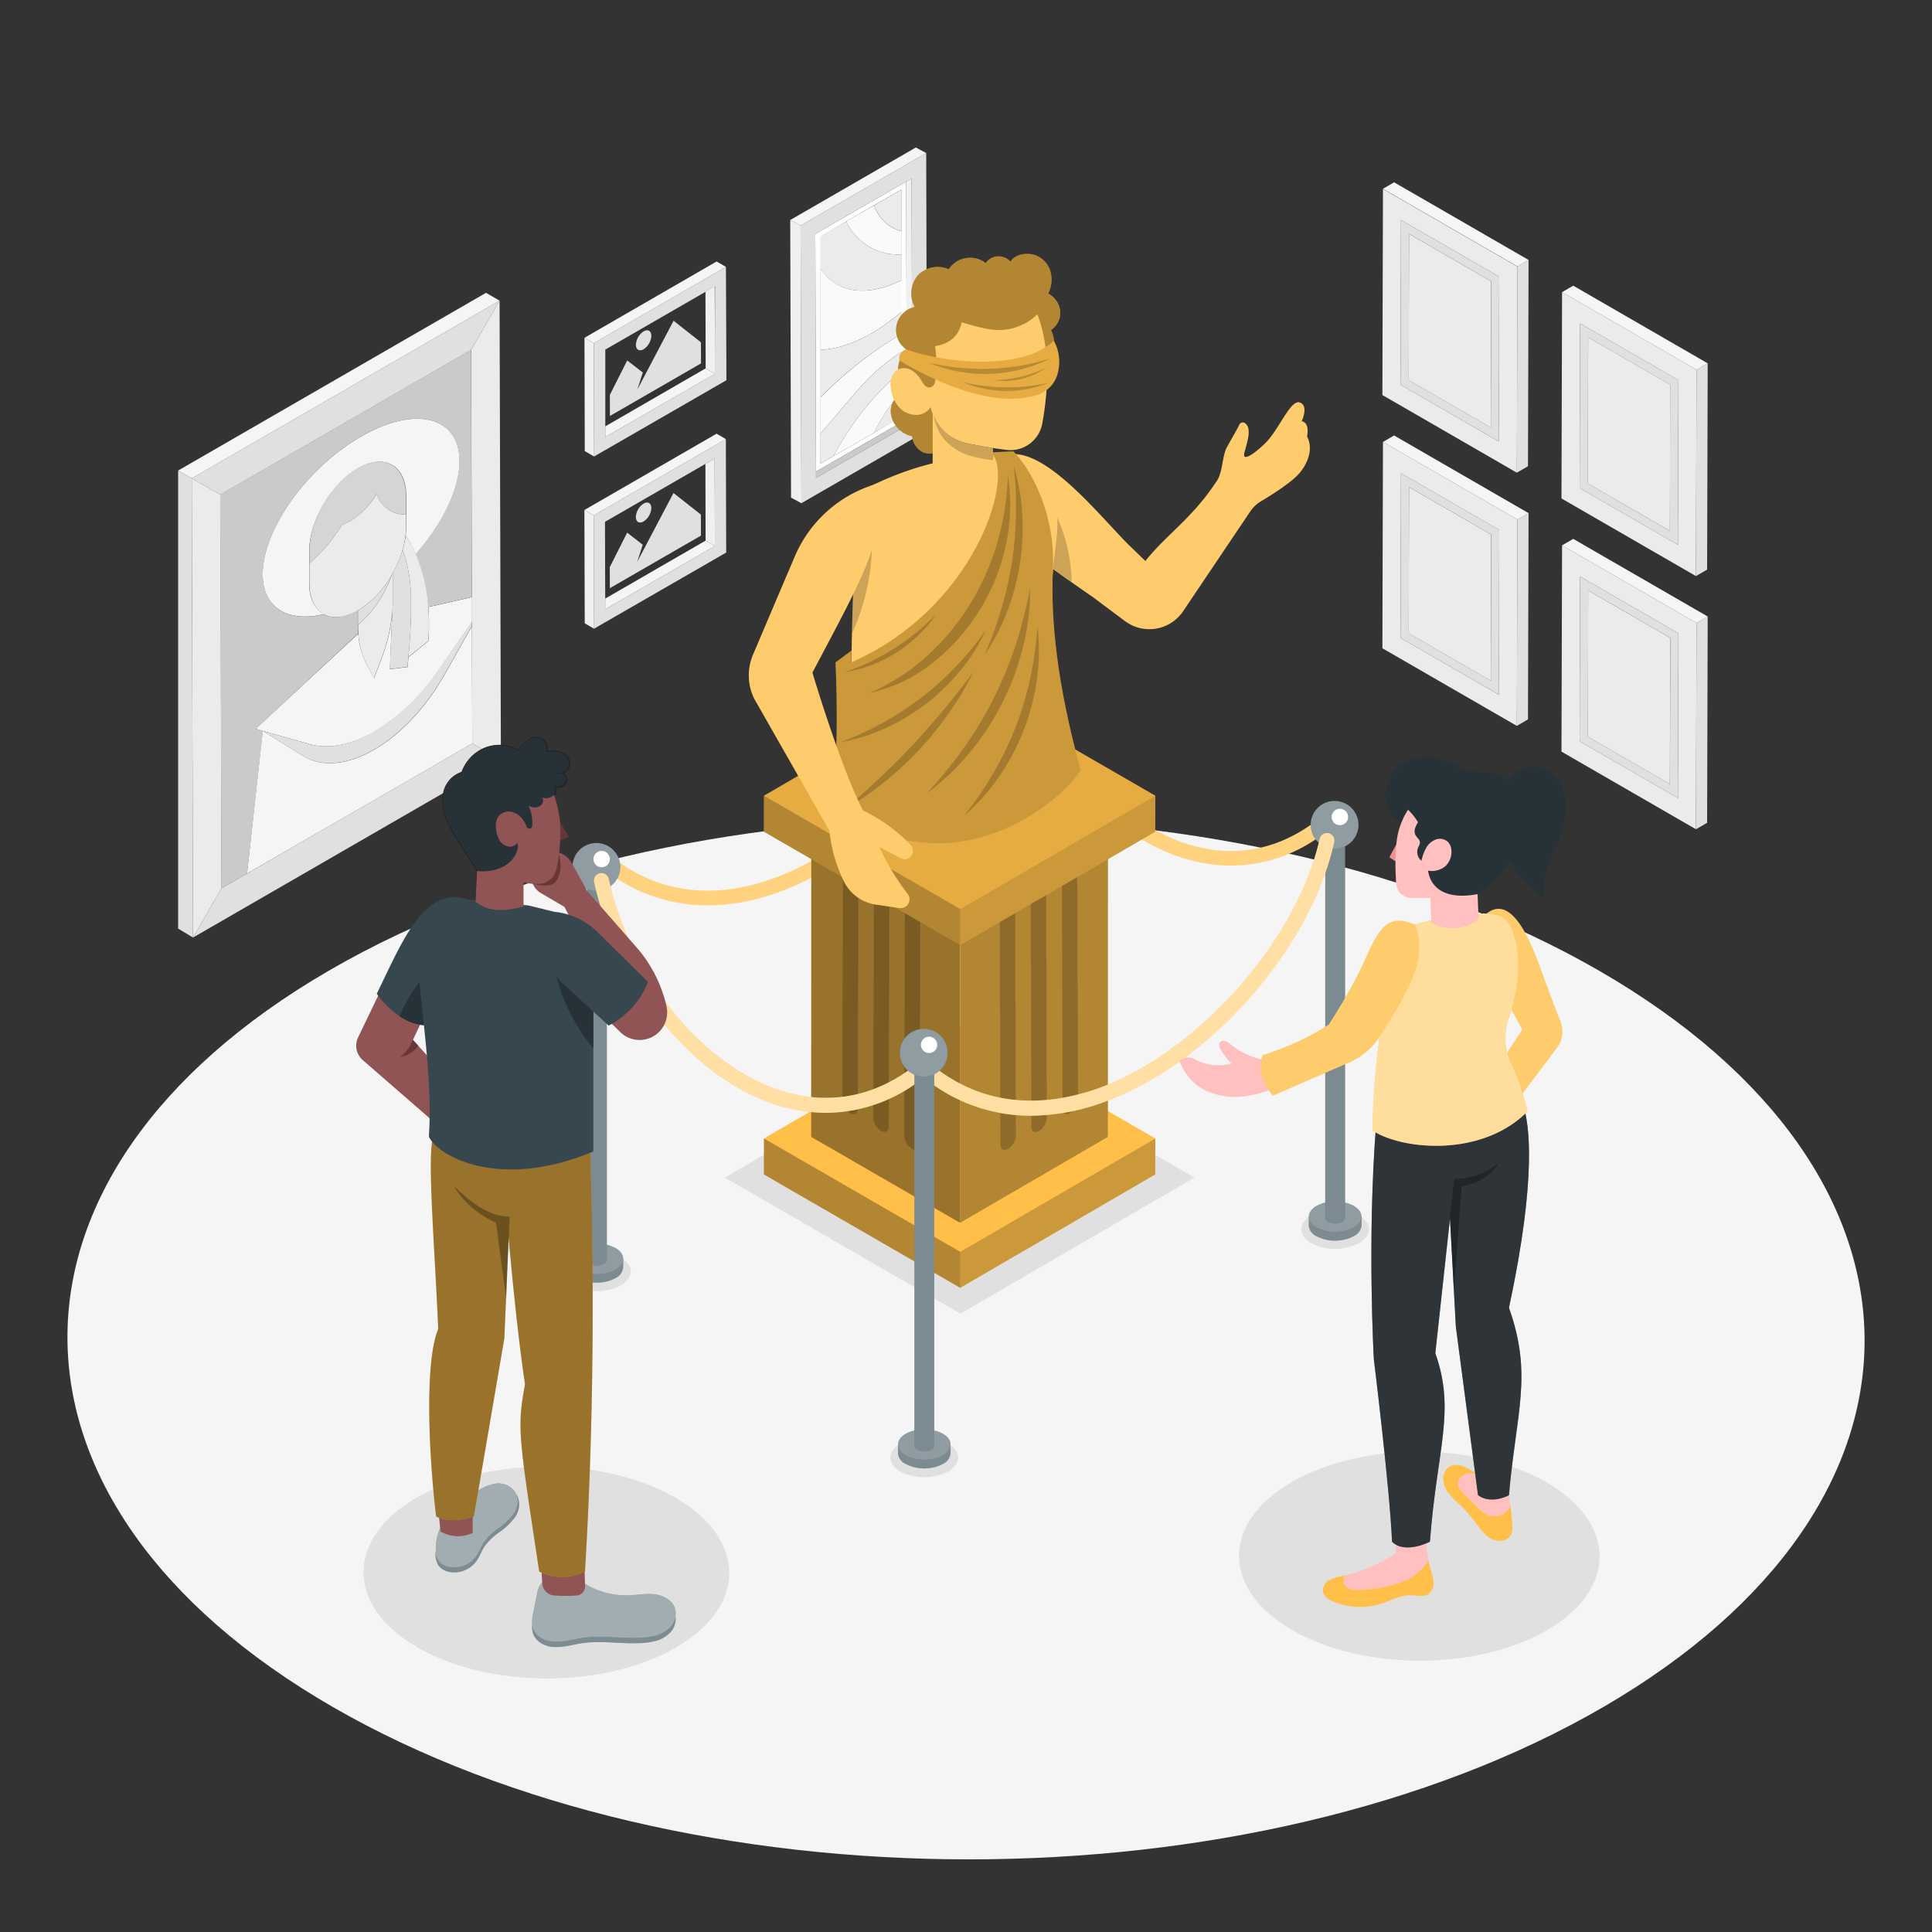 <svg xmlns="http://www.w3.org/2000/svg" viewBox="0 0 500 500"><rect x="0" y="0" width="500" height="500" fill="#333333" stroke="none"/><g id="freepik--Floor--inject-2"><path d="M413.9,251.25c-91.11-52.6-238.35-52.6-328.87,0S-5,389.15,86.1,441.75s238.35,52.61,328.88,0S505,303.86,413.9,251.25Z" style="fill:#f5f5f5"></path></g><g id="freepik--Shadows--inject-2"><path d="M400.21,383.61c-18.29-10.56-47.86-10.56-66,0s-18.08,27.69.21,38.25,47.86,10.57,66,0S418.51,394.18,400.21,383.61Z" style="fill:#e0e0e0"></path><polygon points="309.14 304.76 248.16 269.56 187.57 304.76 248.55 339.97 309.14 304.76" style="fill:#e0e0e0"></polygon><path d="M174.76,387.58c-18.54-10.71-48.51-10.71-66.93,0s-18.33,28.06.22,38.77,48.51,10.7,66.93,0S193.3,398.28,174.76,387.58Z" style="fill:#e0e0e0"></path><path d="M245.38,373.64a13.66,13.66,0,0,0-12.39,0c-3.41,2-3.39,5.2,0,7.18a13.66,13.66,0,0,0,12.39,0C248.83,378.84,248.82,375.62,245.38,373.64Z" style="fill:#e0e0e0"></path><path d="M351.7,314.54a13.66,13.66,0,0,0-12.39,0c-3.41,2-3.39,5.2,0,7.18a13.66,13.66,0,0,0,12.39,0C355.15,319.74,355.13,316.52,351.7,314.54Z" style="fill:#e0e0e0"></path><path d="M160.65,325.5a13.6,13.6,0,0,0-12.39,0c-3.41,2-3.39,5.19,0,7.17a13.6,13.6,0,0,0,12.39,0C164.1,330.69,164.08,327.48,160.65,325.5Z" style="fill:#e0e0e0"></path></g><g id="freepik--Paintings--inject-2"><polygon points="182.57 75.47 156.59 90.48 156.64 110.34 182.63 95.33 182.57 75.47" style="fill:none"></polygon><polygon points="182.57 75.47 182.63 95.33 185.04 96.73 184.97 74.09 182.57 75.47" style="fill:#f0f0f0"></polygon><polygon points="156.64 110.34 156.65 113.12 185.04 96.73 182.63 95.33 156.64 110.34" style="fill:#f5f5f5"></polygon><path d="M187.87,69.07l-34.2,19.75.08,29.32L188,98.4Zm-31.22,44.05v-2.78l0-19.86,26-15,2.4-1.38L185,96.73Z" style="fill:#e0e0e0"></path><polygon points="187.87 69.07 185.46 67.67 151.26 87.42 153.67 88.82 187.87 69.07" style="fill:#f5f5f5"></polygon><polygon points="151.26 87.42 151.34 116.74 153.75 118.14 153.67 88.82 151.26 87.42" style="fill:#f0f0f0"></polygon><polygon points="182.56 120.05 156.57 135.05 156.63 154.91 182.61 139.91 182.56 120.05" style="fill:none"></polygon><polygon points="182.56 120.05 182.61 139.91 185.02 141.3 184.95 118.66 182.56 120.05" style="fill:#f0f0f0"></polygon><polygon points="156.63 154.91 156.63 157.69 185.02 141.3 182.61 139.91 156.63 154.91" style="fill:#f5f5f5"></polygon><path d="M187.85,113.64l-34.2,19.75.08,29.32L187.94,143Zm-31.22,44.05v-2.78l-.06-19.86,26-15,2.39-1.38L185,141.3Z" style="fill:#e0e0e0"></path><polygon points="187.85 113.64 185.45 112.24 151.24 131.99 153.65 133.39 187.85 113.64" style="fill:#f5f5f5"></polygon><polygon points="151.24 131.99 151.33 161.31 153.74 162.71 153.65 133.39 151.24 131.99" style="fill:#f0f0f0"></polygon><path d="M222.72,87.72h0l.93-.46h0Z" style="fill:none"></path><path d="M222.38,87.88h0l.35-.17h0Z" style="fill:none"></path><polygon points="233.32 49.02 226.22 53.13 219 57.3 226.22 53.13 233.32 49.02" style="fill:none"></polygon><polygon points="233.39 72.45 233.37 65.86 233.35 59.83 233.37 65.86 233.39 72.45" style="fill:none"></polygon><path d="M223.66,87.26l.19-.09-.19.09Z" style="fill:none"></path><polygon points="233.47 101.35 233.46 95.84 233.44 91.01 233.46 95.84 233.47 101.35" style="fill:none"></polygon><path d="M219.62,89c.92-.33,1.84-.71,2.76-1.13h0Q221,88.53,219.62,89Z" style="fill:none"></path><polygon points="212.22 69.37 212.28 90.55 212.31 102.82 212.28 90.55 212.22 69.37" style="fill:none"></polygon><path d="M233.46,95.84l0-4.83-.22.13-.4.24a50.66,50.66,0,0,0-10.47,9.18c-.55.61-1.1,1.22-1.63,1.84-2.81,3.21-5.56,6.61-8.38,9.8l0,7.79,3.4-2A74.75,74.75,0,0,1,233.46,95.84Z" style="fill:#ebebeb"></path><path d="M233.49,107.8l0-6.45A40.73,40.73,0,0,0,226.24,112Z" style="fill:#ebebeb"></path><path d="M226.24,112a40.73,40.73,0,0,1,7.23-10.63V95.84A74.75,74.75,0,0,0,215.76,118l10.48-6Z" style="fill:#fafafa"></path><path d="M222.38,87.88h0" style="fill:none;stroke:gray;stroke-linecap:round;stroke-linejoin:round;stroke-width:0px"></path><path d="M222.72,87.72h0" style="fill:none;stroke:gray;stroke-linecap:round;stroke-linejoin:round;stroke-width:0px"></path><path d="M219.13,89.19l.49-.17q1.38-.49,2.76-1.14l.34-.16.94-.46c.54-.27,1.07-.56,1.61-.86-.54.3-1.07.59-1.61.86l.19-.09c.48-.25,1-.5,1.42-.77l.31-.17.24-.15a51.39,51.39,0,0,0,7.28-5.21l.31-.27,0-8.15c-5.17,2.64-10.26,3.47-14.37,2.19a12.64,12.64,0,0,1-6.8-5.27l.06,21.18A25,25,0,0,0,219.13,89.19Z" style="fill:#fafafa"></path><path d="M222.35,100.56a50.66,50.66,0,0,1,10.47-9.18l.4-.24.22-.13V86.34a101.15,101.15,0,0,0-19.05,14.51c-.69.65-1.38,1.33-2.07,2l0,9.38c2.82-3.19,5.57-6.59,8.38-9.8C221.25,101.78,221.8,101.17,222.35,100.56Z" style="fill:#fafafa"></path><path d="M233.43,86.34l0-5.74-.31.27a51.39,51.39,0,0,1-7.28,5.21l-.24.15-.31.17c-.47.27-.94.52-1.42.77l-.19.09-.13.07h0l.13-.07-.93.46-.35.17c-.92.42-1.84.8-2.76,1.13l.52-.19-.52.19-.49.17a25,25,0,0,1-6.85,1.36l0,12.27c.69-.64,1.38-1.32,2.07-2A101.15,101.15,0,0,1,233.43,86.34Z" style="fill:#ebebeb"></path><path d="M233.37,65.86l0-6a10.11,10.11,0,0,1-7.13-6.7L219,57.3A14.92,14.92,0,0,0,233.37,65.86Z" style="fill:#fafafa"></path><path d="M219,74.64c4.11,1.28,9.2.45,14.37-2.19l0-6.59A14.92,14.92,0,0,1,219,57.3l-6.8,3.92,0,8.15A12.64,12.64,0,0,0,219,74.64Z" style="fill:#ebebeb"></path><path d="M234.51,47,211,60.55l.17,61.5,23.51-13.58Zm-22.15,73,0-7.79,0-9.38,0-12.27-.06-21.18,0-8.15L219,57.3l7.22-4.17,7.1-4.11,0,10.81,0,6,0,6.59,0,8.15,0,5.74V91l0,4.83v5.51l0,6.45L226.24,112h0l-10.48,6Z" style="fill:#fff"></path><path d="M223.51,87.34h0" style="fill:none;stroke:gray;stroke-linecap:round;stroke-linejoin:round;stroke-width:0px"></path><path d="M223.53,87.33l.13-.07" style="fill:none;stroke:gray;stroke-linecap:round;stroke-linejoin:round;stroke-width:0px"></path><path d="M225.27,86.4c-.54.3-1.07.59-1.61.86" style="fill:none;stroke:gray;stroke-linecap:round;stroke-linejoin:round;stroke-width:0px"></path><line x1="223.66" y1="87.26" x2="223.66" y2="87.26" style="fill:none;stroke:gray;stroke-linecap:round;stroke-linejoin:round;stroke-width:0px"></line><path d="M219.62,89l.52-.19" style="fill:none;stroke:gray;stroke-linecap:round;stroke-linejoin:round;stroke-width:0px"></path><path d="M233.35,59.83l0-10.81-7.1,4.11A10.11,10.11,0,0,0,233.35,59.83Z" style="fill:#ebebeb"></path><polygon points="234.68 108.47 211.17 122.05 211.18 123.68 236.1 109.3 234.68 108.47" style="fill:#cacaca"></polygon><polygon points="234.51 46.97 234.68 108.47 236.1 109.3 235.92 46.16 234.51 46.97" style="fill:#f0f0f0"></polygon><path d="M239.7,39.61,207.19,58.38l.21,71.85,32.5-18.77Zm-28.52,84.07v-1.63L211,60.55,234.51,47l1.41-.81.18,63.13Z" style="fill:#e0e0e0"></path><polygon points="239.7 39.61 237.02 38.17 204.51 56.94 207.19 58.38 239.7 39.61" style="fill:#f5f5f5"></polygon><polygon points="204.51 56.94 204.72 128.79 207.4 130.23 207.19 58.38 204.51 56.94" style="fill:#f0f0f0"></polygon><polygon points="387.89 114.26 387.89 114.26 362.45 99.57 387.89 114.26 387.89 114.26" style="fill:#e0e0e0"></polygon><polygon points="362.57 56.93 362.57 56.93 362.45 99.57 362.57 56.93 362.57 56.93" style="fill:#e0e0e0"></polygon><polygon points="385.8 110.63 385.8 110.63 385.8 110.63 364.55 98.37 364.55 98.37 385.8 110.63" style="fill:#e0e0e0"></polygon><rect x="385.86" y="72.82" height="37.81" style="fill:#e0e0e0"></rect><polygon points="385.8 110.63 364.55 98.37 364.66 60.55 385.91 72.82 385.8 110.63" style="fill:#ebebeb"></polygon><polygon points="362.57 56.93 362.57 56.93 388.01 71.62 362.57 56.93" style="fill:#e0e0e0"></polygon><polygon points="388.01 71.62 387.89 114.26 387.89 114.26 388.01 71.62" style="fill:#e0e0e0"></polygon><path d="M357.76,102.24l34.8,20.09L392.71,69l-34.8-20.09Zm4.69-2.67.12-42.64h0L388,71.62l-.12,42.64h0Z" style="fill:#ebebeb"></path><path d="M362.57,56.93l-.12,42.64,25.44,14.69L388,71.62Zm2,41.44h0l.11-37.82,21.25,12.27h0l-.11,37.81h0Z" style="fill:#e0e0e0"></path><polygon points="395.59 67.27 395.44 120.66 392.56 122.33 392.71 68.95 395.59 67.27" style="fill:#e0e0e0"></polygon><polygon points="357.91 48.86 360.79 47.18 395.59 67.27 392.71 68.95 357.91 48.86" style="fill:#f5f5f5"></polygon><polygon points="434.25 141.01 434.25 141.01 408.81 126.32 434.25 141.01 434.25 141.01" style="fill:#e0e0e0"></polygon><polygon points="408.93 83.69 408.93 83.69 408.81 126.32 408.93 83.69 408.93 83.69" style="fill:#e0e0e0"></polygon><polygon points="432.16 137.39 432.16 137.39 432.16 137.39 410.91 125.12 410.91 125.12 432.16 137.39" style="fill:#e0e0e0"></polygon><rect x="432.21" y="99.57" height="37.81" style="fill:#e0e0e0"></rect><polygon points="432.16 137.39 410.91 125.12 411.02 87.31 432.27 99.57 432.16 137.39" style="fill:#ebebeb"></polygon><polygon points="408.93 83.69 408.93 83.69 434.37 98.38 408.93 83.69" style="fill:#e0e0e0"></polygon><polygon points="434.37 98.38 434.25 141.01 434.25 141.01 434.37 98.38" style="fill:#e0e0e0"></polygon><path d="M404.11,129l34.8,20.09.15-53.39-34.8-20.09Zm4.7-2.68.12-42.63h0l25.44,14.69L434.25,141h0Z" style="fill:#ebebeb"></path><path d="M408.93,83.69l-.12,42.63L434.25,141l.12-42.63Zm2,41.43h0L411,87.31l21.25,12.26h0l-.11,37.82h0Z" style="fill:#e0e0e0"></path><polygon points="441.95 94.03 441.8 147.41 438.91 149.09 439.06 95.7 441.95 94.03" style="fill:#e0e0e0"></polygon><polygon points="404.26 75.61 407.15 73.93 441.95 94.03 439.06 95.7 404.26 75.61" style="fill:#f5f5f5"></polygon><polygon points="387.89 179.78 387.89 179.78 362.45 165.09 387.89 179.78 387.89 179.78" style="fill:#e0e0e0"></polygon><polygon points="362.57 122.46 362.57 122.46 362.45 165.09 362.57 122.46 362.57 122.46" style="fill:#e0e0e0"></polygon><polygon points="385.8 176.16 385.8 176.16 385.8 176.16 364.55 163.89 364.55 163.89 385.8 176.16" style="fill:#e0e0e0"></polygon><rect x="385.86" y="138.35" height="37.81" style="fill:#e0e0e0"></rect><polygon points="385.8 176.16 364.55 163.89 364.66 126.08 385.91 138.35 385.8 176.16" style="fill:#ebebeb"></polygon><polygon points="362.57 122.46 362.57 122.46 388.01 137.15 362.57 122.46" style="fill:#e0e0e0"></polygon><polygon points="388.01 137.15 387.89 179.78 387.89 179.78 388.01 137.15" style="fill:#e0e0e0"></polygon><path d="M357.76,167.77l34.8,20.09.15-53.39-34.8-20.09Zm4.69-2.68.12-42.63h0L388,137.15l-.12,42.63h0Z" style="fill:#ebebeb"></path><path d="M362.57,122.46l-.12,42.63,25.44,14.69.12-42.63Zm2,41.43h0l.11-37.81,21.25,12.27h0l-.11,37.81h0Z" style="fill:#e0e0e0"></path><polygon points="395.59 132.8 395.44 186.18 392.56 187.86 392.71 134.47 395.59 132.8" style="fill:#e0e0e0"></polygon><polygon points="357.91 114.38 360.79 112.7 395.59 132.8 392.71 134.47 357.91 114.38" style="fill:#f5f5f5"></polygon><polygon points="434.25 206.54 434.25 206.54 408.81 191.85 434.25 206.54 434.25 206.54" style="fill:#e0e0e0"></polygon><polygon points="408.93 149.21 408.93 149.21 408.81 191.85 408.93 149.21 408.93 149.21" style="fill:#e0e0e0"></polygon><polygon points="432.16 202.91 432.16 202.91 432.16 202.91 410.91 190.65 410.91 190.65 432.16 202.91" style="fill:#e0e0e0"></polygon><rect x="432.21" y="165.1" height="37.81" style="fill:#e0e0e0"></rect><polygon points="432.16 202.91 410.91 190.65 411.02 152.83 432.27 165.1 432.16 202.91" style="fill:#ebebeb"></polygon><polygon points="408.93 149.21 408.93 149.21 434.37 163.9 408.93 149.21" style="fill:#e0e0e0"></polygon><polygon points="434.37 163.9 434.25 206.54 434.25 206.54 434.37 163.9" style="fill:#e0e0e0"></polygon><path d="M404.11,194.52l34.8,20.09.15-53.38-34.8-20.09Zm4.7-2.67.12-42.64h0l25.44,14.69-.12,42.64h0Z" style="fill:#ebebeb"></path><path d="M408.93,149.21l-.12,42.64,25.44,14.69.12-42.64Zm2,41.44h0l.11-37.82,21.25,12.27h0l-.11,37.81h0Z" style="fill:#e0e0e0"></path><polygon points="441.95 159.55 441.8 212.94 438.91 214.61 439.06 161.23 441.95 159.55" style="fill:#e0e0e0"></polygon><polygon points="404.26 141.14 407.15 139.46 441.95 159.55 439.06 161.23 404.26 141.14" style="fill:#f5f5f5"></polygon><polygon points="129.29 77.81 121.93 90.55 57.03 128.02 49.62 123.81 129.29 77.81" style="fill:#e0e0e0"></polygon><path d="M101.46,159.18l.06-.61,0,.61Z" style="fill:#353c56"></path><polygon points="122.22 192.42 129.63 196.64 49.95 242.64 57.32 229.89 122.22 192.42" style="fill:#e0e0e0"></polygon><path d="M104.2,142.3a38.15,38.15,0,0,1,2.15,12.28,131.68,131.68,0,0,1-.66,15.44c-.07.86-.15,1.73-.22,2.59l-4.59.53.62-14,0-.61c.1-1,.14-2.09.14-3.11l0-7.09A29.13,29.13,0,0,0,104.2,142.3Z" style="fill:#e0e0e0"></path><path d="M101.64,148.37l0,7.09c0,1,0,2.06-.14,3.11l-.06.61a46.24,46.24,0,0,1-2.86,11.6l-1.8,4.71L95,172.17a20,20,0,0,1-2.22-7.75c-.08-.88-.13-1.78-.13-2.71a28.84,28.84,0,0,0,6.24-7.48,36.11,36.11,0,0,0,2.49-5.37C101.45,148.69,101.55,148.53,101.64,148.37Z" style="fill:#ebebeb"></path><path d="M92.64,164.08l.12.34A20,20,0,0,0,95,172.17l1.82,3.32,1.8-4.71a46.24,46.24,0,0,0,2.86-11.6l-.58,14,4.59-.53c.07-.86.15-1.73.22-2.59l5.16-4.14a61.63,61.63,0,0,0,0-8.82l11.3-2.56,0,6.37-8.66,12.49a53.65,53.65,0,0,1-16.63,16C91,192.74,85.12,194,80.17,192.58L68,189.15l-1.84-.53Z" style="fill:#f5f5f5"></path><path d="M97.48,127.84a7.75,7.75,0,0,0,7.6,5.33v3.24a20.71,20.71,0,0,1-.13,2.19,22.52,22.52,0,0,1-.76,3.7,29.13,29.13,0,0,1-2.56,6.07c-.09.16-.19.32-.28.49A25.42,25.42,0,0,1,92.62,158c-3.4,2-6.49,2.19-8.76,1s-3.79-4.08-3.8-8.12v-5.07a43.62,43.62,0,0,0,8.48-10c.34-.12.69-.26,1-.42s.52-.25.78-.4l.27-.14c.39-.23.78-.48,1.18-.76a19.2,19.2,0,0,0,1.84-1.5c.16-.14.3-.28.45-.43A21.35,21.35,0,0,0,97.48,127.84Z" style="fill:#ebebeb"></path><path d="M57,128l64.9-37.47.18,64-11.3,2.56a42.92,42.92,0,0,0-3.24-13.69c6.86-7.73,11.37-16.78,11.35-24.1,0-11.59-11.45-14.42-25.5-6.31S68,137.06,68,148.65c0,8.77,6.56,12.52,15.82,10.32,2.27,1.23,5.36,1,8.76-1v3.7c0,.93.05,1.83.13,2.71l-.12-.34L66.2,188.62l1.84.53-4.1,36.92-6.62,3.82Z" style="fill:#e0e0e0"></path><g style="opacity:0.1"><path d="M57,128l64.9-37.47.18,64-11.3,2.56a42.92,42.92,0,0,0-3.24-13.69c6.86-7.73,11.37-16.78,11.35-24.1,0-11.59-11.45-14.42-25.5-6.31S68,137.06,68,148.65c0,8.77,6.56,12.52,15.82,10.32,2.27,1.23,5.36,1,8.76-1v3.7c0,.93.05,1.83.13,2.71l-.12-.34L66.2,188.62l1.84.53-4.1,36.92-6.62,3.82Z"></path></g><path d="M105,138.6a29,29,0,0,1,2.61,4.77,42.92,42.92,0,0,1,3.24,13.69,61.63,61.63,0,0,1,0,8.82L105.69,170a131.68,131.68,0,0,0,.66-15.44,38.15,38.15,0,0,0-2.15-12.28A22.52,22.52,0,0,0,105,138.6Z" style="fill:#ebebeb"></path><path d="M68,189.15l12.13,3.43c5,1.41,10.81.16,16.67-3.23a53.65,53.65,0,0,0,16.63-16l8.66-12.49V162l-7,12.43c-5,8.88-11.65,15.73-18.32,19.58s-13.35,4.7-18.37,1.59Z" style="fill:#e0e0e0"></path><path d="M68,189.15l10.44,6.48c5,3.11,11.7,2.26,18.37-1.59s13.33-10.7,18.32-19.58l7-12.43.09,30.39L96.89,207.05l-32.95,19Z" style="fill:#f5f5f5"></path><path d="M92.51,121.21c6.92-4,12.53-.78,12.55,7.16l0,4.8a7.75,7.75,0,0,1-7.6-5.33,21.35,21.35,0,0,1-3.4,4.33c-.15.15-.29.29-.45.43a19.2,19.2,0,0,1-1.84,1.5c-.4.28-.79.53-1.18.76l-.27.14c-.26.15-.52.28-.78.4s-.69.3-1,.42a43.62,43.62,0,0,1-8.48,10v-3C80,134.88,85.6,125.2,92.51,121.21Z" style="fill:#e0e0e0"></path><g style="opacity:0.05"><path d="M92.51,121.21c6.92-4,12.53-.78,12.55,7.16l0,4.8a7.75,7.75,0,0,1-7.6-5.33,21.35,21.35,0,0,1-3.4,4.33c-.15.15-.29.29-.45.43a19.2,19.2,0,0,1-1.84,1.5c-.4.28-.79.53-1.18.76l-.27.14c-.26.15-.52.28-.78.4s-.69.3-1,.42a43.62,43.62,0,0,1-8.48,10v-3C80,134.88,85.6,125.2,92.51,121.21Z"></path></g><path d="M93.42,113c14-8.11,25.47-5.28,25.5,6.31,0,7.32-4.49,16.37-11.35,24.1A29,29,0,0,0,105,138.6a20.71,20.71,0,0,0,.13-2.19v-3.24l0-4.8c0-7.94-5.63-11.15-12.55-7.16S80,134.88,80,142.82v8c0,4,1.47,6.85,3.8,8.12-9.26,2.2-15.8-1.55-15.82-10.32C68,137.06,79.37,121.07,93.42,113Z" style="fill:#f5f5f5"></path><polygon points="49.62 123.81 57.03 128.02 57.32 229.89 49.95 242.64 49.62 123.81" style="fill:#ebebeb"></polygon><polygon points="129.29 77.81 129.63 196.64 122.22 192.42 122.13 162.03 122.13 160.87 122.11 154.5 121.93 90.55 129.29 77.81" style="fill:#ebebeb"></polygon><polygon points="49.62 123.81 129.29 77.81 125.78 75.78 46.1 121.78 49.62 123.81" style="fill:#f5f5f5"></polygon><polygon points="49.95 242.64 49.62 123.81 46.1 121.78 46.1 240.32 49.95 242.64" style="fill:#e0e0e0"></polygon><path d="M101.36,148.86a36.11,36.11,0,0,1-2.49,5.37,28.84,28.84,0,0,1-6.24,7.48V158A25.42,25.42,0,0,0,101.36,148.86Z" style="fill:#e0e0e0"></path><polygon points="174.32 83.01 181.4 88.59 181.42 94.05 157.85 107.65 157.83 102.2 162.32 93.28 166.36 96.41 164.93 100.84 167 96.91 174.32 83.01" style="fill:#e0e0e0"></polygon><path d="M166.57,85.76c1.11-.64,2-.12,2,1.15a4.43,4.43,0,0,1-2,3.47c-1.11.64-2,.12-2-1.15A4.41,4.41,0,0,1,166.57,85.76Z" style="fill:#e0e0e0"></path><polygon points="174.3 127.59 181.39 133.17 181.4 138.62 157.83 152.22 157.81 146.77 162.31 137.85 166.34 140.98 164.91 145.41 166.98 141.48 174.3 127.59" style="fill:#e0e0e0"></polygon><path d="M166.56,130.33c1.11-.64,2-.12,2,1.15a4.39,4.39,0,0,1-2,3.47c-1.11.64-2,.13-2-1.15A4.44,4.44,0,0,1,166.56,130.33Z" style="fill:#e0e0e0"></path></g><g id="freepik--Statue--inject-2"><path d="M253.32,262.17V260h1.2a5.07,5.07,0,0,1,.76-.53,9.15,9.15,0,0,1,3.81-1.09,9.9,9.9,0,0,1,5.6,1.09,5.07,5.07,0,0,1,.76.53h1.17v2.19h0a3.35,3.35,0,0,1-2,2.72,9.19,9.19,0,0,1-3.44,1.06,10.14,10.14,0,0,1-6-1.06,3.29,3.29,0,0,1-1.93-2.72Z" style="fill:#455a64"></path><path d="M253.32,262.17V260h1.2a5.07,5.07,0,0,1,.76-.53,9.15,9.15,0,0,1,3.81-1.09,9.9,9.9,0,0,1,5.6,1.09,5.07,5.07,0,0,1,.76.53h1.17v2.19h0a3.35,3.35,0,0,1-2,2.72,9.19,9.19,0,0,1-3.44,1.06,10.14,10.14,0,0,1-6-1.06,3.29,3.29,0,0,1-1.93-2.72Z" style="fill:#fff;opacity:0.3"></path><path d="M255.28,257.25a9.15,9.15,0,0,1,3.81-1.09,9.9,9.9,0,0,1,5.6,1.09c2.59,1.5,2.57,3.94,0,5.44a8.84,8.84,0,0,1-3.44,1.06,10.06,10.06,0,0,1-6-1.05C252.66,261.19,252.67,258.75,255.28,257.25Z" style="fill:#455a64"></path><path d="M255.28,257.25a9.15,9.15,0,0,1,3.81-1.09,9.9,9.9,0,0,1,5.6,1.09c2.59,1.5,2.57,3.94,0,5.44a8.84,8.84,0,0,1-3.44,1.06,10.06,10.06,0,0,1-6-1.05C252.66,261.19,252.67,258.75,255.28,257.25Z" style="fill:#fff;opacity:0.4"></path><path d="M262.49,160.59v99.72h0a1.27,1.27,0,0,1-.74,1,3.37,3.37,0,0,1-1.3.41,3.86,3.86,0,0,1-2.26-.41,1.24,1.24,0,0,1-.72-1h0V160.59Z" style="fill:#455a64"></path><path d="M262.49,160.59v99.72h0a1.27,1.27,0,0,1-.74,1,3.37,3.37,0,0,1-1.3.41,3.86,3.86,0,0,1-2.26-.41,1.24,1.24,0,0,1-.72-1h0V160.59Z" style="fill:#fff;opacity:0.3"></path><path d="M253.78,160.72a6,6,0,1,0,6-6A6.05,6.05,0,0,0,253.78,160.72Z" style="fill:#455a64"></path><path d="M253.78,160.72a6,6,0,1,0,6-6A6.05,6.05,0,0,0,253.78,160.72Z" style="fill:#fff;opacity:0.4"></path><path d="M259.1,158.73a2.08,2.08,0,1,0,2.08-2.07A2.08,2.08,0,0,0,259.1,158.73Z" style="fill:#fff"></path><path d="M318.64,224a39.36,39.36,0,0,0,23.54-8,1.89,1.89,0,0,0-2.23-3.05c-10.54,7.72-22.6,9.35-34.88,4.72-19.13-7.2-36.2-28.95-41.51-52.89a1.89,1.89,0,0,0-3.69.82c5.57,25.11,23.61,48,43.87,55.61A42.22,42.22,0,0,0,318.64,224Z" style="fill:#FFBF49"></path><path d="M183.16,234.3a54.07,54.07,0,0,0,18.73-3.56c26.54-9.77,52-38.65,58-65.73a1.89,1.89,0,1,0-3.69-.82c-5.66,25.52-30.62,53.79-55.64,63-10.73,4-26.6,6.34-41.29-4.75a1.89,1.89,0,1,0-2.27,3A42.56,42.56,0,0,0,183.16,234.3Z" style="fill:#FFBF49"></path><g style="opacity:0.3"><path d="M318.64,224a39.36,39.36,0,0,0,23.54-8,1.89,1.89,0,0,0-2.23-3.05c-10.54,7.72-22.6,9.35-34.88,4.72-19.13-7.2-36.2-28.95-41.51-52.89a1.89,1.89,0,0,0-3.69.82c5.57,25.11,23.61,48,43.87,55.61A42.22,42.22,0,0,0,318.64,224Z" style="fill:#fff"></path></g><g style="opacity:0.3"><path d="M183.16,234.3a54.07,54.07,0,0,0,18.73-3.56c26.54-9.77,52-38.65,58-65.73a1.89,1.89,0,1,0-3.69-.82c-5.66,25.52-30.62,53.79-55.64,63-10.73,4-26.6,6.34-41.29-4.75a1.89,1.89,0,1,0-2.27,3A42.56,42.56,0,0,0,183.16,234.3Z" style="fill:#fff"></path></g><polygon points="248.19 265.3 197.71 294.64 197.69 303.95 248.5 333.29 298.97 303.95 299 294.64 248.19 265.3" style="fill:#FFBF49"></polygon><polygon points="248.52 323.97 248.5 333.29 298.97 303.95 299 294.64 248.52 323.97" style="opacity:0.2"></polygon><polygon points="197.71 294.64 197.69 303.95 248.5 333.29 248.52 323.97 197.71 294.64" style="opacity:0.3"></polygon><polygon points="286.74 218.37 248.23 196.13 209.96 218.37 248.48 240.61 286.74 218.37" style="fill:#FFBF49"></polygon><polygon points="286.74 218.37 248.23 196.13 209.96 218.37 248.48 240.61 286.74 218.37" style="opacity:0.1"></polygon><polygon points="248.48 240.61 248.46 316.47 286.72 294.23 286.74 218.37 248.48 240.61" style="fill:#FFBF49"></polygon><polygon points="248.48 240.61 248.46 316.47 286.72 294.23 286.74 218.37 248.48 240.61" style="opacity:0.3"></polygon><polygon points="209.96 218.37 209.94 294.23 248.46 316.47 248.48 240.61 209.96 218.37" style="fill:#FFBF49"></polygon><polygon points="209.96 218.37 209.94 294.23 248.46 316.47 248.48 240.61 209.96 218.37" style="opacity:0.4"></polygon><g style="opacity:0.2"><path d="M260.67,212.33c1.11-.64,2-.12,2,1.15l.23,80.38a4.38,4.38,0,0,1-2,3.46c-1.1.64-2,.13-2-1.14l-.23-80.39A4.41,4.41,0,0,1,260.67,212.33Z"></path><path d="M268.69,207.7c1.11-.64,2-.12,2,1.15l.23,80.38a4.4,4.4,0,0,1-2,3.46c-1.1.64-2,.13-2-1.14l-.23-80.39A4.41,4.41,0,0,1,268.69,207.7Z"></path><path d="M276.71,203.07c1.11-.64,2-.12,2,1.15L279,284.6a4.4,4.4,0,0,1-2,3.46c-1.1.64-2,.13-2-1.14l-.23-80.39A4.41,4.41,0,0,1,276.71,203.07Z"></path></g><g style="opacity:0.2"><path d="M236.24,212.33c-1.1-.64-2-.12-2,1.15L234,293.86a4.37,4.37,0,0,0,2,3.46c1.11.64,2,.13,2-1.14l.22-80.39A4.38,4.38,0,0,0,236.24,212.33Z"></path><path d="M228.22,207.7c-1.1-.64-2-.12-2,1.15L226,289.23a4.38,4.38,0,0,0,2,3.46c1.11.64,2,.13,2-1.14l.22-80.39A4.38,4.38,0,0,0,228.22,207.7Z"></path><path d="M220.2,203.07c-1.1-.64-2-.12-2,1.15L218,284.6a4.38,4.38,0,0,0,2,3.46c1.11.64,2,.13,2-1.14l.22-80.39A4.38,4.38,0,0,0,220.2,203.07Z"></path></g><polygon points="248.19 176.59 197.71 205.93 197.69 215.25 248.5 244.58 298.97 215.25 299 205.93 248.19 176.59" style="fill:#FFBF49"></polygon><polygon points="299 205.93 248.19 176.6 197.71 205.93 248.52 235.26 299 205.93" style="opacity:0.1"></polygon><polygon points="248.52 235.26 248.5 244.58 298.97 215.25 299 205.93 248.52 235.26" style="opacity:0.2"></polygon><polygon points="197.71 205.93 197.69 215.25 248.5 244.58 248.52 235.26 197.71 205.93" style="opacity:0.3"></polygon><path d="M338.25,113s.85-3.56-1.38-4c0,0,1.92-4-.5-4.84s-5.47,7.3-9,10.6c-.76.84-6.35,5.87-5.28,2.16.91-3.17,1.82-6.18.09-7.43a1,1,0,0,0-1.45.43c-.69,1.49-2.33,4.16-3.26,5.94-1.2,2.26-1,6.7-2.77,8.92-6.1,9.31-13.07,13.79-18.27,20.42L292.09,141c-7.35-7.35-20.46-23.9-30.08-23.47l-.05,22s10,7.52,20.89,15l8.32,6.22a10.53,10.53,0,0,0,15-2.55l17.37-25.81a8.85,8.85,0,0,1,2.87-2.71c2.77-1.64,8.08-5,10-7.37C339.2,118.89,339.57,115.3,338.25,113Z" style="fill:#FFBF49"></path><path d="M338.25,113s.85-3.56-1.38-4c0,0,1.92-4-.5-4.84s-5.47,7.3-9,10.6c-.76.84-6.35,5.87-5.28,2.16.91-3.17,1.82-6.18.09-7.43a1,1,0,0,0-1.45.43c-.69,1.49-2.33,4.16-3.26,5.94-1.2,2.26-1,6.7-2.77,8.92-6.1,9.31-13.07,13.79-18.27,20.42L292.09,141c-7.35-7.35-20.46-23.9-30.08-23.47l-.05,22s10,7.52,20.89,15l8.32,6.22a10.53,10.53,0,0,0,15-2.55l17.37-25.81a8.85,8.85,0,0,1,2.87-2.71c2.77-1.64,8.08-5,10-7.37C339.2,118.89,339.57,115.3,338.25,113Z" style="fill:#fff;opacity:0.2"></path><path d="M262,133.13v6.31s6.8,5.13,15.33,11.13a42.32,42.32,0,0,0-5.83-20.72A77.22,77.22,0,0,1,262,133.13Z" style="opacity:0.2"></path><path d="M226.67,125.17c13.77-6.45,24.09-7.2,35.34-7.68,16.85,10.84,10.54,19.87,10.25,34.35a200.88,200.88,0,0,0,5.2,47.32c-22.07,17.63-51.29,13.49-57.95,9.25C221.08,165.28,219.19,128.27,226.67,125.17Z" style="fill:#FFBF49"></path><path d="M226.67,125.17c13.77-6.45,24.09-7.2,35.34-7.68,16.85,10.84,10.54,19.87,10.25,34.35a200.88,200.88,0,0,0,5.2,47.32c-22.07,17.63-51.29,13.49-57.95,9.25C221.08,165.28,219.19,128.27,226.67,125.17Z" style="fill:#fff;opacity:0.2"></path><path d="M225.66,137.85c-1.36,1.11-2.74,2.27-4.11,3.45-.58,6.2-.86,13.91-1.06,22.68A57.82,57.82,0,0,0,225.66,137.85Z" style="opacity:0.2"></path><path d="M244,116a4.8,4.8,0,0,1-4.93,1.13,5,5,0,0,1-3-4.2,7.06,7.06,0,0,1-5.52-5.83c-.38-2.83,1.79-5.45,4.35-6.71a6.85,6.85,0,0,1-2.5-4.73,7.65,7.65,0,0,1,2.16-5.22,6.09,6.09,0,0,1,2.15-11,7.29,7.29,0,0,1,.84-8.21,7.19,7.19,0,0,1,8-1.56A6.42,6.42,0,0,1,250,66.79a6.53,6.53,0,0,1,5.1,1.29,4,4,0,0,1,3.07-1.74,4.15,4.15,0,0,1,3.34,1.36c1.1-1.79,3.69-2.29,5.74-1.86a6.3,6.3,0,0,1,4.48,4,7.81,7.81,0,0,1-.45,6.1,5.92,5.92,0,0,1,3.12,4.7A5.37,5.37,0,0,1,272,85.42a8.11,8.11,0,0,1,.3,6.49,7.11,7.11,0,0,1-4.65,3.89c-6.45,1.64-11.17,7.9-16.59,11.77C248.06,109.67,246.51,113.4,244,116Z" style="fill:#FFBF49"></path><path d="M244,116a4.8,4.8,0,0,1-4.93,1.13,5,5,0,0,1-3-4.2,7.06,7.06,0,0,1-5.52-5.83c-.38-2.83,1.79-5.45,4.35-6.71a6.85,6.85,0,0,1-2.5-4.73,7.65,7.65,0,0,1,2.16-5.22,6.09,6.09,0,0,1,2.15-11,7.29,7.29,0,0,1,.84-8.21,7.19,7.19,0,0,1,8-1.56A6.42,6.42,0,0,1,250,66.79a6.53,6.53,0,0,1,5.1,1.29,4,4,0,0,1,3.07-1.74,4.15,4.15,0,0,1,3.34,1.36c1.1-1.79,3.69-2.29,5.74-1.86a6.3,6.3,0,0,1,4.48,4,7.81,7.81,0,0,1-.45,6.1,5.92,5.92,0,0,1,3.12,4.7A5.37,5.37,0,0,1,272,85.42a8.11,8.11,0,0,1,.3,6.49,7.11,7.11,0,0,1-4.65,3.89c-6.45,1.64-11.17,7.9-16.59,11.77C248.06,109.67,246.51,113.4,244,116Z" style="opacity:0.3"></path><path d="M268.47,81.36a14.46,14.46,0,0,1-9.65,4.06c-3.39,0-6.68-1.08-9.95-2a7.5,7.5,0,0,1-2.25,4.15,8.6,8.6,0,0,1-4.63,2,29.58,29.58,0,0,1,0,9.25,1.73,1.73,0,0,1-1.17,1.42c-1.1.32-1.83-.81-2.37-1.72A7.49,7.49,0,0,0,236,95.89a3.73,3.73,0,0,0-3.45-.35,3.61,3.61,0,0,0-1.82,2.22,6.58,6.58,0,0,0-.15,2.93,8.87,8.87,0,0,0,1.91,4.48,6,6,0,0,0,4.25,2.19,4.4,4.4,0,0,0,4.1-2l.07.3a11.32,11.32,0,0,0,.45,1.43,12.21,12.21,0,0,0,8.93,7.65c2.08.44,4.38.85,6.73,1.21,1.15.17,2.31.34,3.47.48a8.39,8.39,0,0,0,9.25-6.85C271.34,100.63,271.87,90.21,268.47,81.36Z" style="fill:#FFBF49"></path><path d="M268.47,81.36a14.46,14.46,0,0,1-9.65,4.06c-3.39,0-6.68-1.08-9.95-2a7.5,7.5,0,0,1-2.25,4.15,8.6,8.6,0,0,1-4.63,2,29.58,29.58,0,0,1,0,9.25,1.73,1.73,0,0,1-1.17,1.42c-1.1.32-1.83-.81-2.37-1.72A7.49,7.49,0,0,0,236,95.89a3.73,3.73,0,0,0-3.45-.35,3.61,3.61,0,0,0-1.82,2.22,6.58,6.58,0,0,0-.15,2.93,8.87,8.87,0,0,0,1.91,4.48,6,6,0,0,0,4.25,2.19,4.4,4.4,0,0,0,4.1-2l.07.3a11.32,11.32,0,0,0,.45,1.43,12.21,12.21,0,0,0,8.93,7.65c2.08.44,4.38.85,6.73,1.21,1.15.17,2.31.34,3.47.48a8.39,8.39,0,0,0,9.25-6.85C271.34,100.63,271.87,90.21,268.47,81.36Z" style="fill:#fff;opacity:0.2"></path><path d="M241.38,107.07v15.57a17.14,17.14,0,0,0,12.53,6.94,6.06,6.06,0,0,0,4.5-1.15,3.75,3.75,0,0,0,1.12-3.5,3.68,3.68,0,0,0-1.58-2.27A2,2,0,0,1,257,121v-5.06c-2.35-.36-4.65-.77-6.73-1.21A12.21,12.21,0,0,1,241.38,107.07Z" style="fill:#FFBF49"></path><path d="M241.38,107.07v15.57a17.14,17.14,0,0,0,12.53,6.94,6.06,6.06,0,0,0,4.5-1.15,3.75,3.75,0,0,0,1.12-3.5,3.68,3.68,0,0,0-1.58-2.27A2,2,0,0,1,257,121v-5.06c-2.35-.36-4.65-.77-6.73-1.21A12.21,12.21,0,0,1,241.38,107.07Z" style="fill:#fff;opacity:0.2"></path><path d="M251.78,118.15a32.18,32.18,0,0,0,5.26.93v-3.15c-2.35-.36-4.65-.77-6.73-1.21a12.18,12.18,0,0,1-8.63-7,12.45,12.45,0,0,0,3.15,6.52A15,15,0,0,0,251.78,118.15Z" style="opacity:0.2"></path><path d="M234.56,90.43c10.48,3.76,30.4,5.4,38.17-2.26a11.32,11.32,0,0,1,1.13,7.9,8,8,0,0,1-5.45,6.15C257,105.8,242,98.77,232.79,93.31A2.39,2.39,0,0,1,234.56,90.43Z" style="fill:#FFBF49"></path><path d="M234.56,90.43c10.48,3.76,30.4,5.4,38.17-2.26a11.32,11.32,0,0,1,1.13,7.9,8,8,0,0,1-5.45,6.15C257,105.8,242,98.77,232.79,93.31A2.39,2.39,0,0,1,234.56,90.43Z" style="opacity:0.1"></path><g style="opacity:0.2"><path d="M271.84,92.77a60,60,0,0,1-31.54,1.08h0a37.89,37.89,0,0,0,31.54-1.08Z"></path><path d="M271.41,99.06a49.58,49.58,0,0,1-22.3-.18h0a29.23,29.23,0,0,0,22.3.18Z"></path><path d="M270.84,95.08h0a31.53,31.53,0,0,1-13.65,3.3,18.57,18.57,0,0,0,13.65-3.3Z"></path></g><path d="M257,117.74c5.18,6.75-5,39.74-36.69,53.69l.05-3.05-4.13,3.05s1.28,24.79-1.25,37.26c32.24,23,60.17-1.84,64.69-9.37-6.11-22.38-7.79-38.82-7.17-52.12s-4.91-24.47-9.58-29.71l-.67-.68-5.25.24Z" style="fill:#FFBF49"></path><path d="M257,117.74c5.18,6.75-5,39.74-36.69,53.69l.05-3.05-4.13,3.05s1.28,24.79-1.25,37.26c32.24,23,60.17-1.84,64.69-9.37-6.11-22.38-7.79-38.82-7.17-52.12s-4.91-24.47-9.58-29.71l-.67-.68-5.25.24Z" style="opacity:0.2"></path><g style="opacity:0.2"><path d="M225,179.34a39.4,39.4,0,0,0,15.36-7,53.09,53.09,0,0,0,20.18-32.38,48.29,48.29,0,0,0,.29-16.89h0a69.72,69.72,0,0,1-2.46,16.39,62.07,62.07,0,0,1-3.05,8.66,59.76,59.76,0,0,1-4.36,8.35,61.15,61.15,0,0,1-12,14.13A52.19,52.19,0,0,1,225,179.34Z"></path><path d="M254.79,169.51A53.37,53.37,0,0,0,260.37,159a60.33,60.33,0,0,0,4.14-26.66,53.64,53.64,0,0,0-2.13-11.68h0a98.13,98.13,0,0,1-.49,24.92A97.92,97.92,0,0,1,254.79,169.51Z"></path><path d="M218.53,209.53h0A86.67,86.67,0,0,0,252,173.79h0a228.75,228.75,0,0,1-15.67,18.89A226.16,226.16,0,0,1,218.53,209.53Z"></path><path d="M239.9,205.27a61.34,61.34,0,0,0,10.46-9.79A68.64,68.64,0,0,0,265,166.42a61.53,61.53,0,0,0,1.6-14.24h0a118.93,118.93,0,0,1-3.42,13.74,102.67,102.67,0,0,1-6,14.78,101.32,101.32,0,0,1-8.28,13.62A118.09,118.09,0,0,1,239.9,205.27Z"></path><path d="M249.61,211a52,52,0,0,0,8.52-9.39,58.43,58.43,0,0,0,10.36-26.85,52.12,52.12,0,0,0,0-12.68h0a98.42,98.42,0,0,1-1.65,12.42A85.42,85.42,0,0,1,262.91,188a84.56,84.56,0,0,1-6.18,12.67A96.63,96.63,0,0,1,249.61,211Z"></path><path d="M242.26,159a59.35,59.35,0,0,1-23.8,15h0a35.76,35.76,0,0,0,23.8-15Z"></path><path d="M255.1,163.11a79.48,79.48,0,0,1-37.66,29h0a47.75,47.75,0,0,0,11-3.34,53.9,53.9,0,0,0,20.64-15.9A48.12,48.12,0,0,0,255.1,163.11Z"></path></g><path d="M214.67,215l-19.44-34.11a13.71,13.71,0,0,1-.34-11.48L205.7,144a33.08,33.08,0,0,1,18.83-18l2.72-1c1.55,15.24-3.05,22.59-17,49.07,0,0,7.35,24.7,13.1,35.69a41.62,41.62,0,0,1,12.3,8.91,2.24,2.24,0,0,1,.12,2.93l0,0a2.08,2.08,0,0,1-2.57.55c-1.87-1-3.73-2-5.61-2.91a61.07,61.07,0,0,0,7.29,12.07,2.28,2.28,0,0,1-.14,3l0,0a2.29,2.29,0,0,1-2,.69l-6.08-.89a11,11,0,0,1-8.27-6.05A37.42,37.42,0,0,1,214.67,215Z" style="fill:#FFBF49"></path><g style="opacity:0.2"><path d="M214.67,215l-19.44-34.11a13.71,13.71,0,0,1-.34-11.48L205.7,144a33.08,33.08,0,0,1,18.83-18l2.72-1c1.55,15.24-3.05,22.59-17,49.07,0,0,7.35,24.7,13.1,35.69a41.62,41.62,0,0,1,12.3,8.91,2.24,2.24,0,0,1,.12,2.93l0,0a2.08,2.08,0,0,1-2.57.55c-1.87-1-3.73-2-5.61-2.91a61.07,61.07,0,0,0,7.29,12.07,2.28,2.28,0,0,1-.14,3l0,0a2.29,2.29,0,0,1-2,.69l-6.08-.89a11,11,0,0,1-8.27-6.05A37.42,37.42,0,0,1,214.67,215Z" style="fill:#fff"></path></g><path d="M147.68,328v-2.24h1.22a5.48,5.48,0,0,1,.79-.55,9.29,9.29,0,0,1,3.88-1.11,10.23,10.23,0,0,1,5.73,1.11,5.24,5.24,0,0,1,.77.55h1.2V328h0a3.42,3.42,0,0,1-2,2.78,8.92,8.92,0,0,1-3.51,1.08,10.34,10.34,0,0,1-6.1-1.08,3.35,3.35,0,0,1-2-2.78Z" style="fill:#455a64"></path><path d="M147.68,328v-2.24h1.22a5.48,5.48,0,0,1,.79-.55,9.29,9.29,0,0,1,3.88-1.11,10.23,10.23,0,0,1,5.73,1.11,5.24,5.24,0,0,1,.77.55h1.2V328h0a3.42,3.42,0,0,1-2,2.78,8.92,8.92,0,0,1-3.51,1.08,10.34,10.34,0,0,1-6.1-1.08,3.35,3.35,0,0,1-2-2.78Z" style="fill:#fff;opacity:0.3"></path><path d="M149.69,323a9.29,9.29,0,0,1,3.88-1.11A10.23,10.23,0,0,1,159.3,323c2.64,1.54,2.63,4,0,5.57a8.92,8.92,0,0,1-3.51,1.08,10.34,10.34,0,0,1-6.1-1.08C147,327,147,324.51,149.69,323Z" style="fill:#455a64"></path><path d="M149.69,323a9.29,9.29,0,0,1,3.88-1.11A10.23,10.23,0,0,1,159.3,323c2.64,1.54,2.63,4,0,5.57a8.92,8.92,0,0,1-3.51,1.08,10.34,10.34,0,0,1-6.1-1.08C147,327,147,324.51,149.69,323Z" style="fill:#fff;opacity:0.4"></path><path d="M157.05,224.22V326.11h0a1.3,1.3,0,0,1-.75,1,3.4,3.4,0,0,1-1.33.41,3.94,3.94,0,0,1-2.31-.41,1.29,1.29,0,0,1-.74-1h0V224.22Z" style="fill:#455a64"></path><path d="M157.05,224.22V326.11h0a1.3,1.3,0,0,1-.75,1,3.4,3.4,0,0,1-1.33.41,3.94,3.94,0,0,1-2.31-.41,1.29,1.29,0,0,1-.74-1h0V224.22Z" style="fill:#fff;opacity:0.3"></path><path d="M148.16,224.36a6.18,6.18,0,1,0,6.17-6.18A6.17,6.17,0,0,0,148.16,224.36Z" style="fill:#455a64"></path><path d="M148.16,224.36a6.18,6.18,0,1,0,6.17-6.18A6.17,6.17,0,0,0,148.16,224.36Z" style="fill:#fff;opacity:0.4"></path><path d="M153.59,222.33a2.12,2.12,0,1,0,2.12-2.12A2.12,2.12,0,0,0,153.59,222.33Z" style="fill:#fff"></path><path d="M338.73,317.11v-2.24H340a5.48,5.48,0,0,1,.79-.55,9.29,9.29,0,0,1,3.88-1.11,10.23,10.23,0,0,1,5.73,1.11,5.24,5.24,0,0,1,.77.55h1.2v2.24h0a3.4,3.4,0,0,1-2,2.78A8.92,8.92,0,0,1,346.8,321a10.34,10.34,0,0,1-6.1-1.08,3.35,3.35,0,0,1-2-2.78Z" style="fill:#455a64"></path><path d="M338.73,317.11v-2.24H340a5.48,5.48,0,0,1,.79-.55,9.29,9.29,0,0,1,3.88-1.11,10.23,10.23,0,0,1,5.73,1.11,5.24,5.24,0,0,1,.77.55h1.2v2.24h0a3.4,3.4,0,0,1-2,2.78A8.92,8.92,0,0,1,346.8,321a10.34,10.34,0,0,1-6.1-1.08,3.35,3.35,0,0,1-2-2.78Z" style="fill:#fff;opacity:0.3"></path><path d="M340.74,312.08a9.29,9.29,0,0,1,3.88-1.11,10.23,10.23,0,0,1,5.73,1.11c2.64,1.54,2.63,4,0,5.57a8.92,8.92,0,0,1-3.51,1.08,10.34,10.34,0,0,1-6.1-1.08C338.06,316.11,338.07,313.62,340.74,312.08Z" style="fill:#455a64"></path><path d="M340.74,312.08a9.29,9.29,0,0,1,3.88-1.11,10.23,10.23,0,0,1,5.73,1.11c2.64,1.54,2.63,4,0,5.57a8.92,8.92,0,0,1-3.51,1.08,10.34,10.34,0,0,1-6.1-1.08C338.06,316.11,338.07,313.62,340.74,312.08Z" style="fill:#fff;opacity:0.4"></path><path d="M348.1,213.33V315.22h0a1.3,1.3,0,0,1-.75,1,3.52,3.52,0,0,1-1.33.41,4,4,0,0,1-2.31-.41,1.29,1.29,0,0,1-.74-1h0V213.33Z" style="fill:#455a64"></path><path d="M348.1,213.33V315.22h0a1.3,1.3,0,0,1-.75,1,3.52,3.52,0,0,1-1.33.41,4,4,0,0,1-2.31-.41,1.29,1.29,0,0,1-.74-1h0V213.33Z" style="fill:#fff;opacity:0.3"></path><path d="M339.21,213.47a6.18,6.18,0,1,0,6.17-6.18A6.17,6.17,0,0,0,339.21,213.47Z" style="fill:#455a64"></path><path d="M339.21,213.47a6.18,6.18,0,1,0,6.17-6.18A6.17,6.17,0,0,0,339.21,213.47Z" style="fill:#fff;opacity:0.4"></path><path d="M344.64,211.43a2.12,2.12,0,1,0,2.12-2.12A2.12,2.12,0,0,0,344.64,211.43Z" style="fill:#fff"></path><path d="M213.87,288a40.25,40.25,0,0,0,24-8.22,1.93,1.93,0,0,0-2.28-3.12c-10.77,7.88-23.09,9.55-35.64,4.83-19.55-7.37-37-29.59-42.41-54a1.93,1.93,0,0,0-3.77.83c5.69,25.66,24.12,49,44.82,56.82A43.22,43.22,0,0,0,213.87,288Z" style="fill:#FFBF49"></path><path d="M266.89,288.75A55.31,55.31,0,0,0,286,285.11c27.1-10,53.15-39.48,59.29-67.16a1.93,1.93,0,0,0-3.77-.84c-5.79,26.09-31.29,55-56.86,64.38-11,4-27.18,6.48-42.18-4.85a1.93,1.93,0,1,0-2.32,3.08A43.53,43.53,0,0,0,266.89,288.75Z" style="fill:#FFBF49"></path><g style="opacity:0.5"><path d="M213.87,288a40.25,40.25,0,0,0,24-8.22,1.93,1.93,0,0,0-2.28-3.12c-10.77,7.88-23.09,9.55-35.64,4.83-19.55-7.37-37-29.59-42.41-54a1.93,1.93,0,0,0-3.77.83c5.69,25.66,24.12,49,44.82,56.82A43.22,43.22,0,0,0,213.87,288Z" style="fill:#fff"></path></g><g style="opacity:0.5"><path d="M266.89,288.75A55.31,55.31,0,0,0,286,285.11c27.1-10,53.15-39.48,59.29-67.16a1.93,1.93,0,0,0-3.77-.84c-5.79,26.09-31.29,55-56.86,64.38-11,4-27.18,6.48-42.18-4.85a1.93,1.93,0,1,0-2.32,3.08A43.53,43.53,0,0,0,266.89,288.75Z" style="fill:#fff"></path></g><path d="M232.41,376.09v-2.24h1.23a5.36,5.36,0,0,1,.78-.55,9.34,9.34,0,0,1,3.89-1.11A10.21,10.21,0,0,1,244,373.3a5.24,5.24,0,0,1,.77.55H246v2.23h0a3.39,3.39,0,0,1-2,2.78,9,9,0,0,1-3.52,1.08,10.29,10.29,0,0,1-6.09-1.08,3.36,3.36,0,0,1-2-2.78Z" style="fill:#455a64"></path><path d="M232.41,376.09v-2.24h1.23a5.36,5.36,0,0,1,.78-.55,9.34,9.34,0,0,1,3.89-1.11A10.21,10.21,0,0,1,244,373.3a5.24,5.24,0,0,1,.77.55H246v2.23h0a3.39,3.39,0,0,1-2,2.78,9,9,0,0,1-3.52,1.08,10.29,10.29,0,0,1-6.09-1.08,3.36,3.36,0,0,1-2-2.78Z" style="fill:#fff;opacity:0.3"></path><path d="M234.42,371.06a9.34,9.34,0,0,1,3.89-1.11,10.21,10.21,0,0,1,5.72,1.11c2.64,1.54,2.63,4,0,5.57a9,9,0,0,1-3.52,1.08,10.29,10.29,0,0,1-6.09-1.08C231.74,375.09,231.75,372.6,234.42,371.06Z" style="fill:#455a64"></path><path d="M234.42,371.06a9.34,9.34,0,0,1,3.89-1.11,10.21,10.21,0,0,1,5.72,1.11c2.64,1.54,2.63,4,0,5.57a9,9,0,0,1-3.52,1.08,10.29,10.29,0,0,1-6.09-1.08C231.74,375.09,231.75,372.6,234.42,371.06Z" style="fill:#fff;opacity:0.4"></path><path d="M241.78,272.31V374.19h0a1.3,1.3,0,0,1-.75,1,3.52,3.52,0,0,1-1.33.41,4,4,0,0,1-2.31-.41,1.29,1.29,0,0,1-.74-1h0V272.31Z" style="fill:#455a64"></path><path d="M241.78,272.31V374.19h0a1.3,1.3,0,0,1-.75,1,3.52,3.52,0,0,1-1.33.41,4,4,0,0,1-2.31-.41,1.29,1.29,0,0,1-.74-1h0V272.31Z" style="fill:#fff;opacity:0.3"></path><path d="M232.89,272.45a6.18,6.18,0,1,0,6.17-6.18A6.17,6.17,0,0,0,232.89,272.45Z" style="fill:#455a64"></path><path d="M232.89,272.45a6.18,6.18,0,1,0,6.17-6.18A6.17,6.17,0,0,0,232.89,272.45Z" style="fill:#fff;opacity:0.4"></path><circle cx="240.44" cy="270.41" r="2.12" style="fill:#fff"></circle></g><g id="freepik--character-2--inject-2"><path d="M362.25,216.86c-.89,1.67-1.78,3.35-2.68,5l2.39,1.61C362.09,221.35,362.11,219,362.25,216.86Z" style="fill:#f28f8f"></path><path d="M384.72,236.45c5.6-4.48,10.24,3.92,13.63,13.28,2.06,5.68,4.17,11.22,5.51,14.7a7.05,7.05,0,0,1-.95,6.79l-10,13.26-4.45-9.63,5.52-8.38-5.62-10.28Z" style="fill:#FFBF49"></path><path d="M331.06,281a29.2,29.2,0,0,1-9.56,2.78,17.78,17.78,0,0,1-9.72-1.68,13.16,13.16,0,0,1-6.45-7.45l0,0a3.06,3.06,0,0,1,3.81-.57,12.7,12.7,0,0,0,9.57,1.15,21.88,21.88,0,0,1-2.7-3.38c-.39-.6-.75-1.39-.35-2a1.35,1.35,0,0,1,1.52-.41,4.44,4.44,0,0,1,1.43.92,19.28,19.28,0,0,0,8.36,3.91C328.24,276.38,329.81,278.88,331.06,281Z" style="fill:#ffc0bf"></path><path d="M348.38,410.69a4,4,0,0,0,2.91.81,34,34,0,0,0,9.25-1.29,19,19,0,0,0,4.86-2,13.15,13.15,0,0,0,4.28-4.37,34.67,34.67,0,0,1-.7-5.92c-2.55,0-5.2,0-7.76,0V402a40.05,40.05,0,0,1-12.79,5.63,2,2,0,0,0-.57.85A2.16,2.16,0,0,0,348.38,410.69Z" style="fill:#ffc0bf"></path><path d="M370.28,406.34c-.23-.84-.43-1.68-.6-2.53a13.15,13.15,0,0,1-4.28,4.37,19,19,0,0,1-4.86,2,34,34,0,0,1-9.25,1.29,4,4,0,0,1-2.91-.81,2.16,2.16,0,0,1-.52-2.18,2,2,0,0,1,.57-.85c-.35.08-.69.17-1,.24a10.47,10.47,0,0,0-3.53,1.15,3,3,0,0,0-1.49,3.14,3.9,3.9,0,0,0,2.41,2.21,17.79,17.79,0,0,0,12.62.67c2.55-.83,5-2.27,7.7-2.19,1.53,0,3.21.55,4.5-.29a3.44,3.44,0,0,0,1.36-2.94A12.66,12.66,0,0,0,370.28,406.34Z" style="fill:#FFBF49"></path><path d="M379.93,381.34a2.92,2.92,0,0,0-2.58,2.42c-.08,1.23.87,2.25,1.74,3.1l3.36,3.27a7.78,7.78,0,0,0,3.2,2.2,4.39,4.39,0,0,0,3.76-.8,5.35,5.35,0,0,0,1.49-1.81c-.11-.76-.2-1.52-.35-2.28a6,6,0,0,0-1-2.71c-1.07-1.32-2.8-1.5-4.37-1.66a5.72,5.72,0,0,1-3-1.6A6.06,6.06,0,0,0,379.93,381.34Z" style="fill:#ffc0bf"></path><path d="M390.9,389.72a5.35,5.35,0,0,1-1.49,1.81,4.39,4.39,0,0,1-3.76.8,7.78,7.78,0,0,1-3.2-2.2l-3.36-3.27c-.87-.85-1.82-1.87-1.74-3.1a2.92,2.92,0,0,1,2.58-2.42,6.06,6.06,0,0,1,2.24.13l-.33-.24a15.13,15.13,0,0,0-2.75-1.54,4.89,4.89,0,0,0-3.32-.44,3.58,3.58,0,0,0-2.28,3.3,6.21,6.21,0,0,0,1.44,3.94,28.59,28.59,0,0,0,3,3.06,36.61,36.61,0,0,1,3.83,4.33,22,22,0,0,0,2.71,3.3,5.5,5.5,0,0,0,3.84,1.63,3.26,3.26,0,0,0,2.86-1.82,5.26,5.26,0,0,0,.25-2.24A50.06,50.06,0,0,0,390.9,389.72Z" style="fill:#FFBF49"></path><path d="M356.14,291c-2.36,29.76-.59,60.77-.59,60.77S359.66,385,360.26,399c3.36,3.32,9.8,0,9.8,0,1.84-24.31,6.71-33.67,1.4-48.8l3.8-34.88,1.51,28,5.74,43.63c3.49,2.54,8,0,8,0,1.86-21.38,6.23-31.1,0-48.49,7.46-34.62,5-47.78,4-51.27Z" style="fill:#263238"></path><path d="M356.14,291c-2.36,29.76-.59,60.77-.59,60.77S359.66,385,360.26,399c3.36,3.32,9.8,0,9.8,0,1.84-24.31,6.71-33.67,1.4-48.8l3.8-34.88,1.51,28,5.74,43.63c3.49,2.54,8,0,8,0,1.86-21.38,6.23-31.1,0-48.49,7.46-34.62,5-47.78,4-51.27Z" style="opacity:0.4"></path><path d="M356.14,291c-2.36,29.76-.59,60.77-.59,60.77S359.66,385,360.26,399c3.36,3.32,9.8,0,9.8,0,1.84-24.31,6.71-33.67,1.4-48.8l3.8-34.88,1.51,28,5.74,43.63c3.49,2.54,8,0,8,0,1.86-21.38,6.23-31.1,0-48.49,7.46-34.62,5-47.78,4-51.27Z" style="fill:#fff;opacity:0.1"></path><path d="M384.72,236.45c5.6-4.48,10.24,3.92,13.63,13.28,2.06,5.68,4.17,11.22,5.51,14.7a7.05,7.05,0,0,1-.95,6.79l-10,13.26-4.45-9.63,5.52-8.38-5.62-10.28Z" style="fill:#fff;opacity:0.2"></path><path d="M366.16,239.27c5-1.55,19.58-4.73,23.28-1.4,3.22,2.91,5.32,12.94,1,25.82a15.32,15.32,0,0,0,.51,11.24,66.86,66.86,0,0,1,4.41,12.66c-11.71,11.94-32.34,10.09-40.15,5a190.11,190.11,0,0,1,2.46-28.5Z" style="fill:#FFBF49"></path><path d="M366.16,239.27c5-1.55,19.58-4.73,23.28-1.4,3.22,2.91,5.32,12.94,1,25.82a15.32,15.32,0,0,0,.51,11.24,66.86,66.86,0,0,1,4.41,12.66c-11.71,11.94-32.34,10.09-40.15,5a190.11,190.11,0,0,1,2.46-28.5Z" style="fill:#fff;opacity:0.4"></path><path d="M366.16,239.27c5-1.55,19.58-4.73,23.28-1.4,3.22,2.91,5.32,12.94,1,25.82a15.32,15.32,0,0,0,.51,11.24,66.86,66.86,0,0,1,4.41,12.66c-11.71,11.94-32.34,10.09-40.15,5a190.11,190.11,0,0,1,2.46-28.5Z" style="fill:#fff;opacity:0.1"></path><path d="M362.65,212.9a8.4,8.4,0,0,1-4.1-7.87,10.13,10.13,0,0,1,5.12-7.7,11.89,11.89,0,0,1,9.31-.86c2.7.84,5.09,2.56,7.87,3.12,2.41.49,5,.07,7.27,1,2.85,1.17,4.51,4.2,5.24,7.2a20.28,20.28,0,0,1-1.07,12.7,26.76,26.76,0,0,1-9.93,10.85c-3.83,4.58-10.65,1.58-13.55-2.3S362.65,212.9,362.65,212.9Z" style="fill:#263238"></path><path d="M364.4,209.56a19.31,19.31,0,0,0-3,8.67,58.41,58.41,0,0,0-.13,9.26,5.9,5.9,0,0,0,.85,3.42,4.69,4.69,0,0,0,3.8,1.5c1.42,0,2.7,0,4.24,0l.3,6.39c5.05,2.8,10.72.85,12.19-1.14l-.26-6.26c-7.84,1.47-12.08-1.22-12.81-6.08a5.5,5.5,0,0,0,4.53-1.18,5.19,5.19,0,0,0,1.49-4.29,3.43,3.43,0,0,0-.82-1.91,3.07,3.07,0,0,0-3.2-.67,4.9,4.9,0,0,0-2.54,2.25,12.51,12.51,0,0,0-1.17,3.25,2.92,2.92,0,0,1-.95-3.18c.21-.58.63-1.13.54-1.74s-.8-1.11-1.13-1.73a2.32,2.32,0,0,1-.12-1.72,6.9,6.9,0,0,1,.76-1.6A15.63,15.63,0,0,0,364.4,209.56Z" style="fill:#ffc0bf"></path><path d="M394.62,227.85a28.22,28.22,0,0,1-6.27-10.16,18.51,18.51,0,0,1-.14-11.81,11.9,11.9,0,0,1,3.76-5.54,8.14,8.14,0,0,1,6.36-1.73c3.54.65,6.07,4.06,6.71,7.59s-.26,7.17-1.41,10.57c-1.43,4.25-4.72,9.48-4.15,15.49A30.84,30.84,0,0,1,394.62,227.85Z" style="fill:#263238"></path><path d="M366.16,239.27c-9.23-4-10.29,4.77-15.36,14.12-3.11,6-6.94,11.81-6.94,11.81a69.71,69.71,0,0,1-17.09,7.86c-2,5.3,2.65,10.5,2.65,10.5l19.82-8.63a18,18,0,0,0,8.11-7.05C364.49,256.31,369.71,248.11,366.16,239.27Z" style="fill:#FFBF49"></path><path d="M366.16,239.27c-9.23-4-10.29,4.77-15.36,14.12-3.11,6-6.94,11.81-6.94,11.81a69.71,69.71,0,0,1-17.09,7.86c-2,5.3,2.65,10.5,2.65,10.5l19.82-8.63a18,18,0,0,0,8.11-7.05C364.49,256.31,369.71,248.11,366.16,239.27Z" style="fill:#fff;opacity:0.2"></path><path d="M388.07,300.75a17.87,17.87,0,0,1-11.71,4.36l-1.1,10.18,1,18.7,2.05-27A13.86,13.86,0,0,0,388.07,300.75Z" style="opacity:0.3"></path></g><g id="freepik--character-1--inject-2"><path d="M144.43,220.58h0a5.77,5.77,0,0,1,3.58,2.81l3.92,7.15,12.8,14.63a34.76,34.76,0,0,1,7.76,15.27h0a7.15,7.15,0,0,1-1.85,6.55h0a7.15,7.15,0,0,1-10.11.12l-4.27-4.19.93-6.58-11.1-21.62L140,231.14a5,5,0,0,1-2.42-3.52l-.47-2.83Z" style="fill:#8f5453"></path><path d="M109.23,264.13l-2.37,5,5.65,6.22-.41,14.85L93.88,274.35a4.93,4.93,0,0,1-1.21-5.86l5.56-11.56Z" style="fill:#8f5453"></path><path d="M103.61,273.56a11.48,11.48,0,0,0,3.25-4.45l1.41,1.55A7.28,7.28,0,0,1,103.61,273.56Z" style="fill:#693635"></path><path d="M109.68,265.33c-7.24-.64-12.17-8.14-12.17-8.14,6.48-13.26,12.13-28,23.43-24.48Z" style="fill:#37474f"></path><path d="M116.12,246.68l-6.44,18.65a13.71,13.71,0,0,1-6.23-2.31A37.81,37.81,0,0,1,116.12,246.68Z" style="fill:#263238"></path><path d="M137.93,421.22c.68,2.16,3,3.39,5.29,3.57s4.47-.46,6.69-.86c5-.9,9.77,0,14.73-.13a20.77,20.77,0,0,0,4.85-.52,8.11,8.11,0,0,0,4.14-2.44,5.39,5.39,0,0,0,1.19-2.6,5.14,5.14,0,0,1-1.19,4.05,8,8,0,0,1-4.14,2.44,20.78,20.78,0,0,1-4.85.53c-5,.12-9.75-.78-14.73.12-2.22.41-4.44,1-6.69.86s-4.61-1.41-5.29-3.56a5.71,5.71,0,0,1-.18-2.29A4.73,4.73,0,0,0,137.93,421.22Z" style="fill:#455a64"></path><path d="M138.05,417.1c.31-1.5.61-3,.92-4.52a6.85,6.85,0,0,1,.76-2.3,2.31,2.31,0,0,1,2-1.15c2.72-.36,6.55-1.34,8.81.21a20.31,20.31,0,0,0,12.18,3.54c2.25-.08,4.5-.54,6.74-.27s4.56,1.52,5.22,3.67a4.34,4.34,0,0,1,.12,2,5.39,5.39,0,0,1-1.19,2.6,8.11,8.11,0,0,1-4.14,2.44,20.77,20.77,0,0,1-4.85.52c-5,.12-9.75-.77-14.73.13-2.22.4-4.44,1-6.69.86s-4.61-1.41-5.29-3.57a4.73,4.73,0,0,1-.18-.83A10.81,10.81,0,0,1,138.05,417.1Z" style="fill:#455a64"></path><g style="opacity:0.5"><path d="M137.93,421.22c.68,2.16,3,3.39,5.29,3.57s4.47-.46,6.69-.86c5-.9,9.77,0,14.73-.13a20.77,20.77,0,0,0,4.85-.52,8.11,8.11,0,0,0,4.14-2.44,5.39,5.39,0,0,0,1.19-2.6,5.14,5.14,0,0,1-1.19,4.05,8,8,0,0,1-4.14,2.44,20.78,20.78,0,0,1-4.85.53c-5,.12-9.75-.78-14.73.12-2.22.41-4.44,1-6.69.86s-4.61-1.41-5.29-3.56a5.71,5.71,0,0,1-.18-2.29A4.73,4.73,0,0,0,137.93,421.22Z" style="fill:#fff;opacity:0.6"></path><path d="M138.05,417.1c.31-1.5.61-3,.92-4.52a6.85,6.85,0,0,1,.76-2.3,2.31,2.31,0,0,1,2-1.15c2.72-.36,6.55-1.34,8.81.21a20.31,20.31,0,0,0,12.18,3.54c2.25-.08,4.5-.54,6.74-.27s4.56,1.52,5.22,3.67a4.34,4.34,0,0,1,.12,2,5.39,5.39,0,0,1-1.19,2.6,8.11,8.11,0,0,1-4.14,2.44,20.77,20.77,0,0,1-4.85.52c-5,.12-9.75-.77-14.73.13-2.22.4-4.44,1-6.69.86s-4.61-1.41-5.29-3.57a4.73,4.73,0,0,1-.18-.83A10.81,10.81,0,0,1,138.05,417.1Z" style="fill:#fff"></path></g><path d="M151.22,404.61l.2,5.89a2.33,2.33,0,0,1-2.17,2.4,36.61,36.61,0,0,1-5.93,0,3.36,3.36,0,0,1-3-3.16l-.24-4.34Z" style="fill:#8f5453"></path><path d="M112.79,401.48a4,4,0,0,0,3.57,4,7,7,0,0,0,6.89-2.84c.74-1.07,1.16-2.34,1.86-3.43a15.38,15.38,0,0,1,3.87-3.76,16.43,16.43,0,0,0,3.89-3.73,5.51,5.51,0,0,0,.75-5,4.19,4.19,0,0,1,.36.62,5.62,5.62,0,0,1-.7,5.3,16.51,16.51,0,0,1-4,3.85,16,16,0,0,0-4,3.88c-.71,1.13-1.14,2.43-1.9,3.53a7.11,7.11,0,0,1-7,2.93,4.55,4.55,0,0,1-2.84-1.61,5.5,5.5,0,0,1-.82-3.39C112.77,401.73,112.78,401.6,112.79,401.48Z" style="fill:#455a64"></path><path d="M114.57,394.09c1.79-3.14,5.48-5.42,8.33-7.64a10.63,10.63,0,0,1,5.52-2.5,5.17,5.17,0,0,1,5.14,2.62,1.77,1.77,0,0,0,.06.17,5.51,5.51,0,0,1-.75,5,16.43,16.43,0,0,1-3.89,3.73,15.38,15.38,0,0,0-3.87,3.76c-.7,1.09-1.12,2.36-1.86,3.43a7,7,0,0,1-6.89,2.84,4,4,0,0,1-3.57-4,8,8,0,0,1,0-.85A13.93,13.93,0,0,1,114.57,394.09Z" style="fill:#455a64"></path><g style="opacity:0.5"><path d="M112.79,401.48a4,4,0,0,0,3.57,4,7,7,0,0,0,6.89-2.84c.74-1.07,1.16-2.34,1.86-3.43a15.38,15.38,0,0,1,3.87-3.76,16.43,16.43,0,0,0,3.89-3.73,5.51,5.51,0,0,0,.75-5,4.19,4.19,0,0,1,.36.62,5.62,5.62,0,0,1-.7,5.3,16.51,16.51,0,0,1-4,3.85,16,16,0,0,0-4,3.88c-.71,1.13-1.14,2.43-1.9,3.53a7.11,7.11,0,0,1-7,2.93,4.55,4.55,0,0,1-2.84-1.61,5.5,5.5,0,0,1-.82-3.39C112.77,401.73,112.78,401.6,112.79,401.48Z" style="fill:#fff;opacity:0.6"></path><path d="M114.57,394.09c1.79-3.14,5.48-5.42,8.33-7.64a10.63,10.63,0,0,1,5.52-2.5,5.17,5.17,0,0,1,5.14,2.62,1.77,1.77,0,0,0,.06.17,5.51,5.51,0,0,1-.75,5,16.43,16.43,0,0,1-3.89,3.73,15.38,15.38,0,0,0-3.87,3.76c-.7,1.09-1.12,2.36-1.86,3.43a7,7,0,0,1-6.89,2.84,4,4,0,0,1-3.57-4,8,8,0,0,1,0-.85A13.93,13.93,0,0,1,114.57,394.09Z" style="fill:#fff"></path></g><path d="M122.33,391.37v5.35a9,9,0,0,1-8.32-.37l-.5-4.81Z" style="fill:#8f5453"></path><path d="M144.43,220.58c1.22,3.15.59,6.58-.93,7.93s-5.63.22-5.63.22Z" style="fill:#693635"></path><path d="M112.1,294.31c-1.6,4.81.37,27.68,1.31,49.62-3.48,8.29-2.54,31.83-.54,48.54,0,0,3.48,2.14,9.77,0l7.89-46.14,1.09-26.07s2,23.13,4.26,38c-2.14,11.37-1.61,13.51,3.67,48.47a13.19,13.19,0,0,0,11.84,0c3-49.12,1.89-93.89,1.32-110Z" style="fill:#FFBF49"></path><path d="M112.1,294.31c-1.6,4.81.37,27.68,1.31,49.62-3.48,8.29-2.54,31.83-.54,48.54,0,0,3.48,2.14,9.77,0l7.89-46.14,1.09-26.07s2,23.13,4.26,38c-2.14,11.37-1.61,13.51,3.67,48.47a13.19,13.19,0,0,0,11.84,0c3-49.12,1.89-93.89,1.32-110Z" style="opacity:0.4"></path><path d="M131,336.14l.9-21.27c-5.5,0-10.6-4.11-14.48-8,3.73,6.64,10.95,9.58,10.95,9.58Z" style="opacity:0.3"></path><path d="M153.55,256.37V298C129,308.3,113.13,299,111,294.18c1.13-16.95-2.87-36.78-2.57-45.21s1.35-17.92,14.41-16l13.9,1.36,7,1.71Z" style="fill:#37474f"></path><path d="M153.55,261.73,143.5,250.68a48.1,48.1,0,0,0,10.05,20.65Z" style="fill:#263238"></path><path d="M167.72,254.14l-13.17-13A18.54,18.54,0,0,0,143.73,236l-.24,0c-5.58,12.22,1.8,18.18,1.8,18.18l12.24,11.25A22.12,22.12,0,0,0,167.72,254.14Z" style="fill:#37474f"></path><path d="M143.37,205.7a2,2,0,0,0,.29-2.17,2.5,2.5,0,0,0,2.07-.29,1.91,1.91,0,0,0,.9-1.77,1.59,1.59,0,0,0-1.34-1.41,2.76,2.76,0,0,0,2.09-2.93,3.39,3.39,0,0,0-2.33-2.58,8,8,0,0,0-3.62-.19,2.9,2.9,0,0,0-1.52-3.43,3.56,3.56,0,0,0-3.33.54,10.38,10.38,0,0,0-2.35,2.59,10.35,10.35,0,0,0-14.73,5.75,7.07,7.07,0,0,0-4.6,4.8,11.16,11.16,0,0,0,.39,6.73,30.76,30.76,0,0,0,3.15,6.08l1.74,2.75c.73,1.15,2.59,4,3.32,5.16a10.79,10.79,0,0,0,10.27-.63,17.42,17.42,0,0,0,6.6-8.19A55.69,55.69,0,0,0,143.37,205.7Z" style="fill:#263238"></path><path d="M127.93,226.53a9.9,9.9,0,0,1-4.51-1l0,0,0,0-1.64-2.56c-.66-1-1.31-2-1.68-2.61l-1.74-2.75a30.57,30.57,0,0,1-3.16-6.11,11.31,11.31,0,0,1-.4-6.84,7.23,7.23,0,0,1,4.64-4.89,10.92,10.92,0,0,1,6.12-6.32,10.71,10.71,0,0,1,8.68.49,10.36,10.36,0,0,1,2.31-2.51,3.73,3.73,0,0,1,3.5-.57,3.13,3.13,0,0,1,1.7,3.39,8,8,0,0,1,3.43.24,3.5,3.5,0,0,1,2.44,2.72,2.75,2.75,0,0,1-.53,2,3.28,3.28,0,0,1-1.15,1,1.85,1.85,0,0,1,.94,1.39,2.1,2.1,0,0,1-1,1.94,2.79,2.79,0,0,1-1.88.39,1.94,1.94,0,0,1-.41,2,55.16,55.16,0,0,1-3,10.79,17.54,17.54,0,0,1-6.66,8.27A11.5,11.5,0,0,1,127.93,226.53Zm-4.31-1.33a10.58,10.58,0,0,0,10.06-.65,17.51,17.51,0,0,0,6.53-8.11,55.83,55.83,0,0,0,3-10.77v-.06l0,0a1.77,1.77,0,0,0,.25-2l-.18-.38.4.14a2.28,2.28,0,0,0,1.91-.27,1.74,1.74,0,0,0,.83-1.6,1.43,1.43,0,0,0-1.19-1.25l-1.29-.16,1.29-.19a2.49,2.49,0,0,0,1.47-1,2.33,2.33,0,0,0,.46-1.71,3.22,3.22,0,0,0-2.2-2.44,8.09,8.09,0,0,0-3.55-.19l-.28,0,.1-.27a2.76,2.76,0,0,0-1.43-3.21,3.4,3.4,0,0,0-3.16.53,10.22,10.22,0,0,0-2.31,2.55l-.09.12-.13-.07a10.46,10.46,0,0,0-8.53-.55,10.6,10.6,0,0,0-6,6.2l0,.08-.09,0a7,7,0,0,0-4.49,4.68,11.18,11.18,0,0,0,.4,6.63,30.36,30.36,0,0,0,3.13,6l1.74,2.76c.36.58,1,1.59,1.67,2.6S123.26,224.62,123.62,225.2Z" style="fill:#272525"></path><path d="M145,212.84l2.19,3.81-2.17.8A44.32,44.32,0,0,0,145,212.84Z" style="fill:#693635"></path><path d="M143.37,205.7a31.12,31.12,0,0,1,1.59,7.14,44.32,44.32,0,0,1,0,4.61,43.49,43.49,0,0,1-.75,6.45,7,7,0,0,1-1.27,3.24,5,5,0,0,1-3.51,1.61,14.56,14.56,0,0,1-3.94-.38v6.26c-4.75,1.12-8.68,1.61-12.41-1.25l.4-8a11.61,11.61,0,0,0,6.68-1.05c3.28-1.77,4.2-4.6,3.74-6.18a2.46,2.46,0,0,1-2.57.9,3.4,3.4,0,0,1-2.12-1.69,7.08,7.08,0,0,1-.8-2.66,4.85,4.85,0,0,1,.49-3.3,3.45,3.45,0,0,1,3.71-1.25,5.35,5.35,0,0,1,3.13,2.61,8.08,8.08,0,0,1,.55,1.2.74.74,0,0,0,1.44-.18,10,10,0,0,0-.94-5.24,3.81,3.81,0,0,0,1.75.41,2.22,2.22,0,0,0,1.68-.78,1.5,1.5,0,0,0,.06-1.78A2.92,2.92,0,0,0,143.37,205.7Z" style="fill:#8f5453"></path></g></svg>
